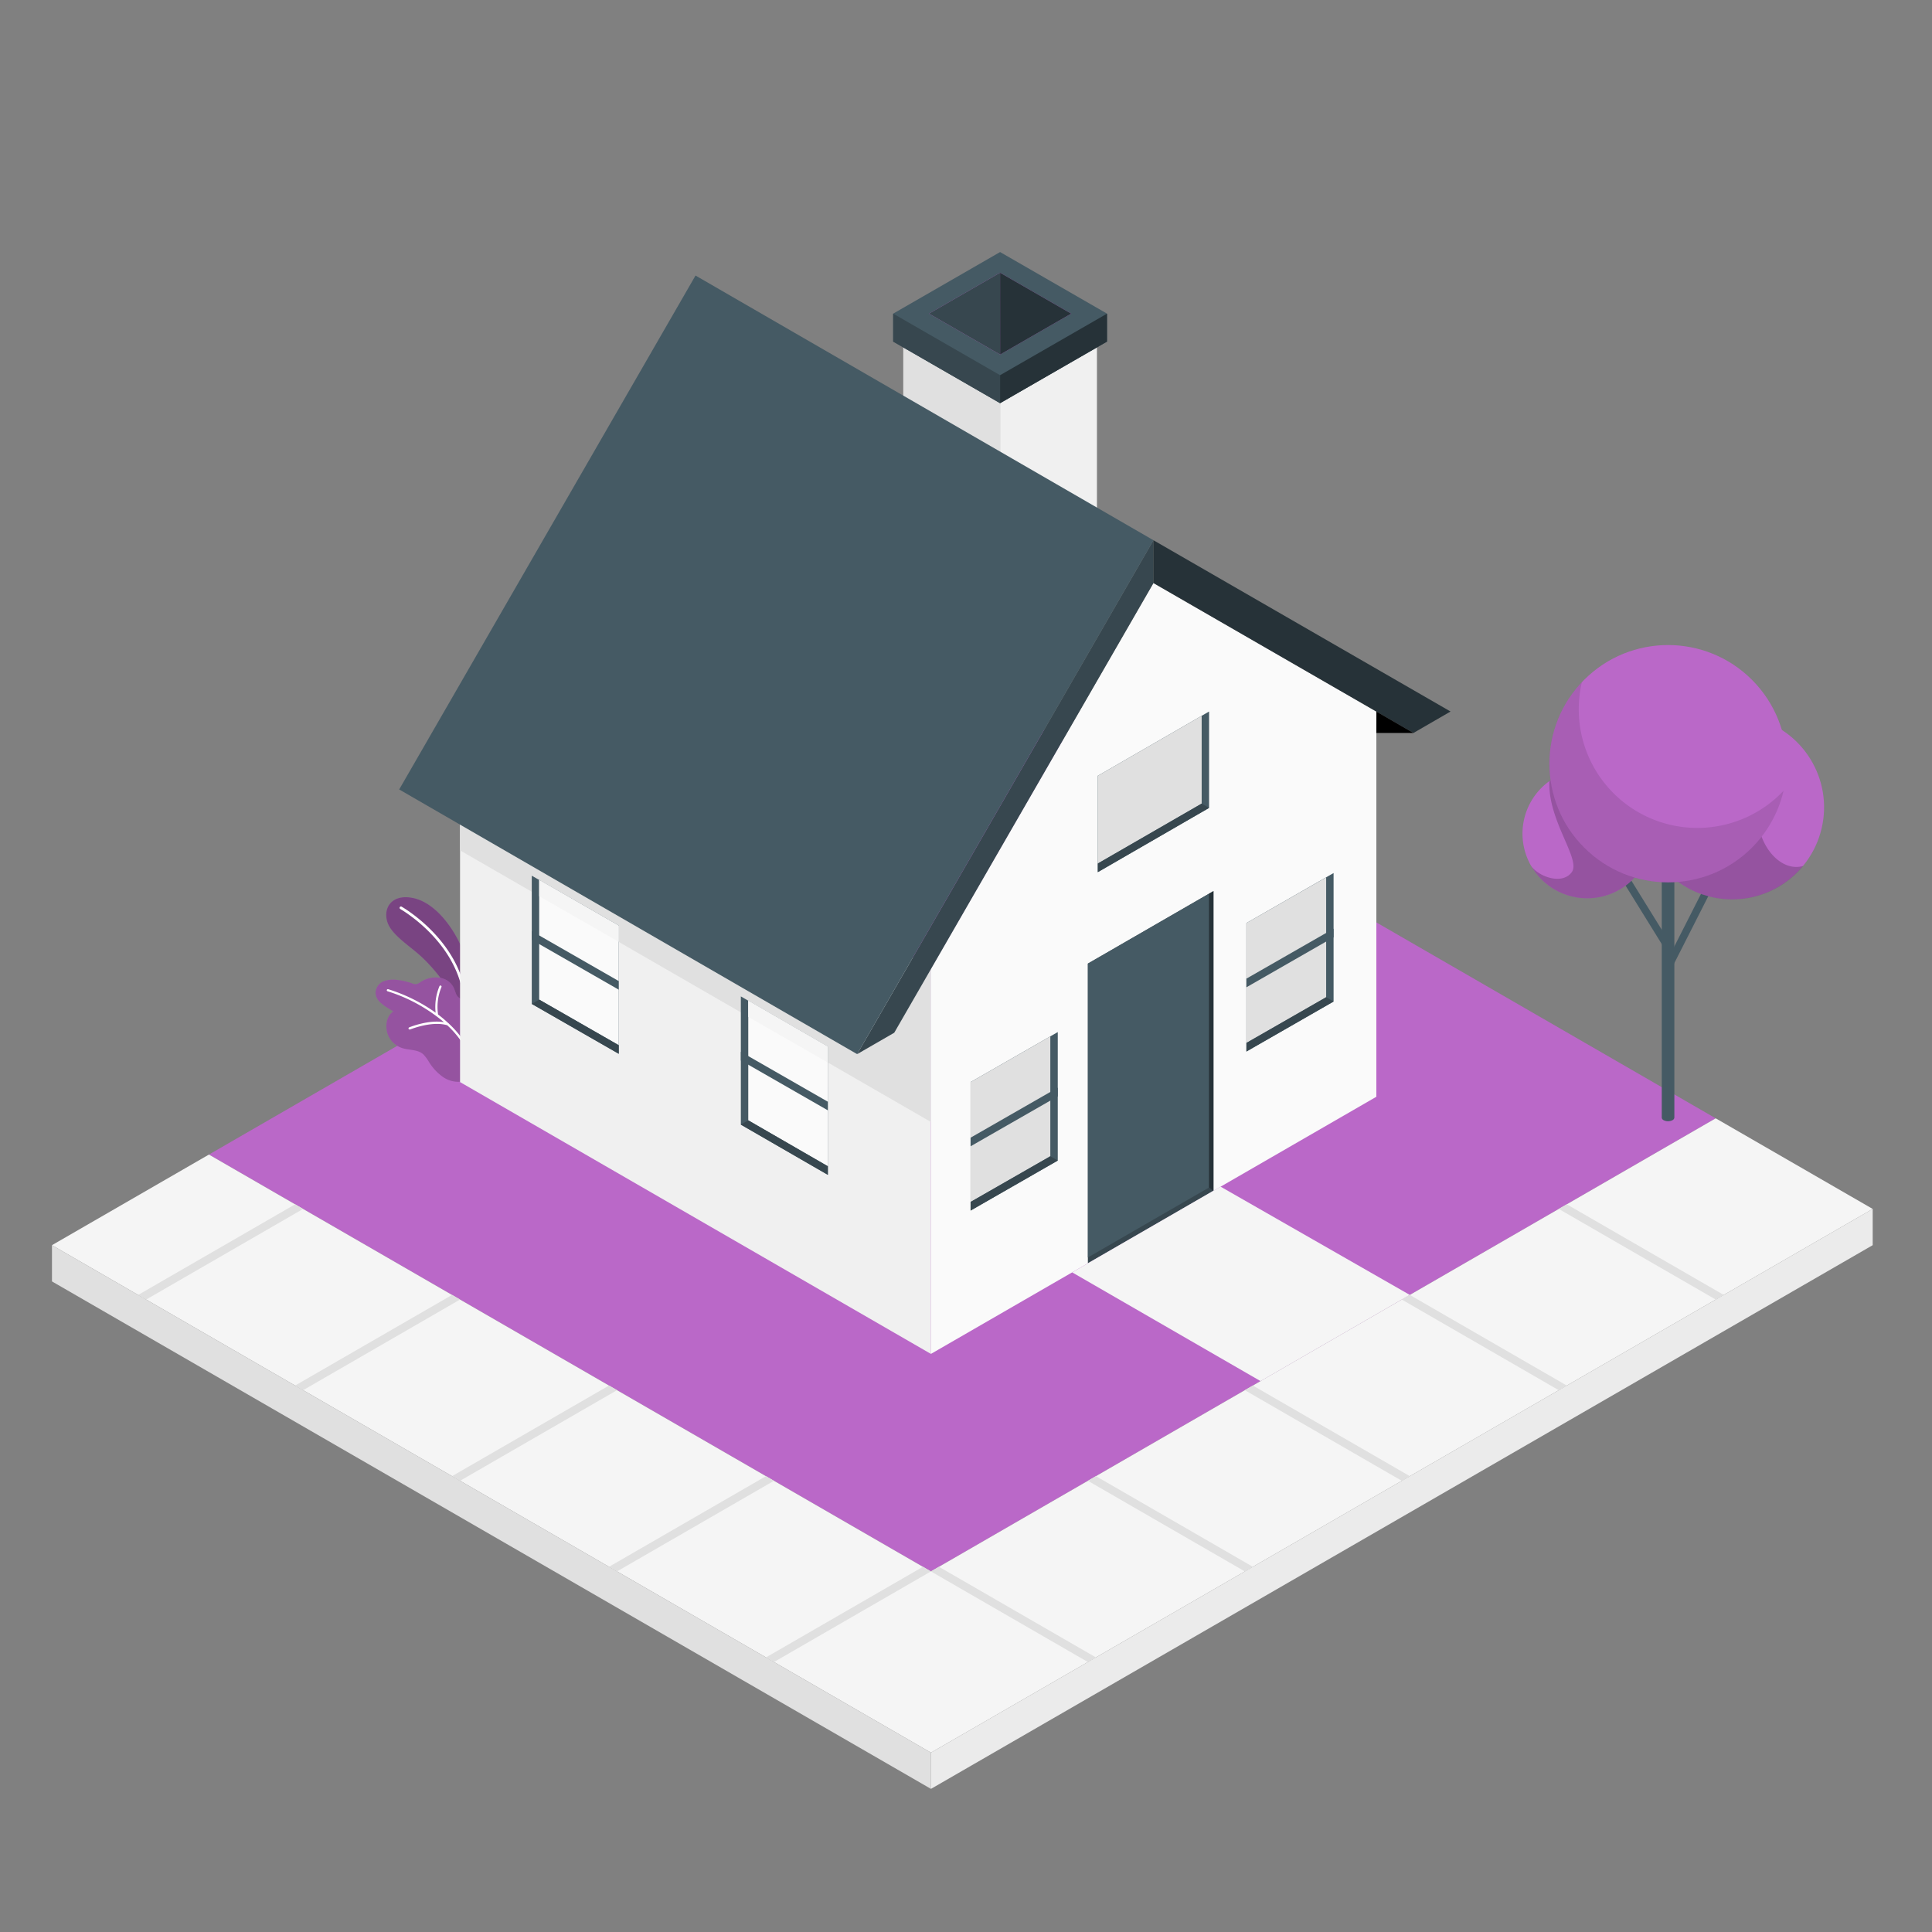 <svg xmlns="http://www.w3.org/2000/svg" viewBox="0 0 500 500"><rect x="0" y="0" width="500" height="500" fill="#808080" stroke="none"/><g id="freepik--House--inject-574"><polygon id="freepik--Grass--inject-574" points="54.07 298.8 240.92 406.68 444.02 289.42 257.17 181.54 54.07 298.8" style="fill:#BA68C8"></polygon><g id="freepik--Plants--inject-574"><path d="M122.6,257.81a41.52,41.52,0,0,0-2.84-11.93c-2.51-6.14-7.32-12.32-12.84-13.47s-7.84,2.56-6.67,6.21c1,3.13,5.12,5.73,8.24,8.46s9,9.33,10.59,15.72l3.11.33Z" style="fill:#BA68C8"></path><g style="opacity:0.35"><path d="M122.6,257.81a41.52,41.52,0,0,0-2.84-11.93c-2.51-6.14-7.32-12.32-12.84-13.47s-7.84,2.56-6.67,6.21c1,3.13,5.12,5.73,8.24,8.46s9,9.33,10.59,15.72l3.11.33Z"></path></g><path d="M120.48,260.69a.34.34,0,0,1-.34-.33c-.63-16.08-16.39-25-16.55-25.11a.35.35,0,0,1-.13-.47.35.35,0,0,1,.47-.14c.16.09,16.26,9.23,16.9,25.69a.34.34,0,0,1-.33.36Z" style="fill:#fff"></path><path d="M121.19,279l0,.08a2.66,2.66,0,0,1-1.74.85,7.05,7.05,0,0,1-4.88-1.26,13.32,13.32,0,0,1-3.5-3.75,11,11,0,0,0-1.46-2c-1.22-1.19-3.21-1.15-4.79-1.49a6,6,0,0,1-4.53-3.91c-.6-2-.37-4.46,1.5-5.76l-1.6-1a10.31,10.31,0,0,1-2-1.56,3.48,3.48,0,0,1-1-2.29A3.39,3.39,0,0,1,99.15,254a7.14,7.14,0,0,1,3.73-.39,17.13,17.13,0,0,1,3.73.87,2.67,2.67,0,0,0,1,.23,2.74,2.74,0,0,0,1.27-.59c2.72-1.81,7.16-1.69,8.64,1.7.21.5.34,1,.57,1.53.86,1.82,3.24,1.27,4.78,2.12a3.88,3.88,0,0,1,1.8,2.78,17,17,0,0,1-.51,5.66c-.32,1.74-.75,3.45-1.23,5.15-.39,1.4-.82,2.78-1.28,4.16A8.67,8.67,0,0,1,121.19,279Z" style="fill:#BA68C8"></path><g style="opacity:0.2"><path d="M121.19,279l0,.08a2.66,2.66,0,0,1-1.74.85,7.05,7.05,0,0,1-4.88-1.26,13.32,13.32,0,0,1-3.5-3.75,11,11,0,0,0-1.46-2c-1.22-1.19-3.21-1.15-4.79-1.49a6,6,0,0,1-4.53-3.91c-.6-2-.37-4.46,1.5-5.76l-1.6-1a10.31,10.31,0,0,1-2-1.56,3.48,3.48,0,0,1-1-2.29A3.39,3.39,0,0,1,99.15,254a7.14,7.14,0,0,1,3.73-.39,17.13,17.13,0,0,1,3.73.87,2.67,2.67,0,0,0,1,.23,2.74,2.74,0,0,0,1.27-.59c2.72-1.81,7.16-1.69,8.64,1.7.21.5.34,1,.57,1.53.86,1.82,3.24,1.27,4.78,2.12a3.88,3.88,0,0,1,1.8,2.78,17,17,0,0,1-.51,5.66c-.32,1.74-.75,3.45-1.23,5.15-.39,1.4-.82,2.78-1.28,4.16A8.67,8.67,0,0,1,121.19,279Z"></path></g><path d="M122.71,274.71a25,25,0,0,0-6.54-9.79.29.29,0,0,0-.15-.14,34,34,0,0,0-2.65-2.23,13.39,13.39,0,0,1,.88-7.1.28.28,0,0,0-.14-.37.27.27,0,0,0-.37.13,13.88,13.88,0,0,0-1,6.87A43.18,43.18,0,0,0,100.45,256a.29.29,0,0,0-.34.2.28.28,0,0,0,.19.34,41.86,41.86,0,0,1,14.59,8c-4-.69-8.79,1.26-9,1.35a.29.29,0,0,0-.15.37.28.28,0,0,0,.26.17l.11,0c.05,0,5.66-2.31,9.64-1.09a24.5,24.5,0,0,1,6.44,9.61.28.28,0,0,0,.27.19.15.15,0,0,0,.09,0A.28.28,0,0,0,122.71,274.71Z" style="fill:#fff"></path></g><g id="freepik--house--inject-574"><polygon points="233.76 89.86 258.82 104.34 258.82 133.28 233.76 118.81 233.76 89.86" style="fill:#e0e0e0"></polygon><polygon points="258.82 104.34 283.89 89.86 283.89 147.75 258.82 133.28 258.82 104.34" style="fill:#f0f0f0"></polygon><polygon points="258.82 65.23 231.15 81.17 231.15 88.41 258.82 104.34 286.5 88.41 286.5 81.17 258.82 65.23" style="fill:#455a64"></polygon><polygon points="231.15 88.41 258.82 104.34 258.82 97.1 231.15 81.17 231.15 88.41" style="fill:#37474f"></polygon><polygon points="286.5 88.41 258.82 104.34 258.82 97.1 286.5 81.17 286.5 88.41" style="fill:#263238"></polygon><polygon points="240.43 81.17 258.82 70.58 277.22 81.17 258.83 91.76 240.43 81.17" style="fill:#BA68C8"></polygon><polygon points="258.82 70.58 258.83 91.76 240.43 81.17 258.82 70.58" style="fill:#37474f"></polygon><polygon points="258.82 70.58 277.22 81.17 258.83 91.76 258.82 70.58" style="fill:#263238"></polygon><polygon points="119.06 280.04 119.06 180.29 240.92 250.64 240.92 350.39 119.06 280.04" style="fill:#f0f0f0"></polygon><polygon points="119.06 180.29 240.92 250.64 240.92 290.37 119.06 220.08 119.06 180.29" style="fill:#e0e0e0"></polygon><polygon points="356.2 283.84 356.2 184.14 298.51 150.89 240.92 250.64 240.92 350.39 356.2 283.84" style="fill:#fafafa"></polygon><polygon points="231.43 267.27 298.51 150.89 298.51 139.81 221.83 272.81 231.43 267.27" style="fill:#37474f"></polygon><polygon points="180 71.31 298.51 139.81 221.83 272.81 103.31 204.31 180 71.31" style="fill:#455a64"></polygon><polygon points="298.51 150.89 365.8 189.69 375.4 184.14 298.51 139.81 298.51 150.89" style="fill:#263238"></polygon><polygon points="322.57 238.88 345.13 225.94 345.13 259.19 322.57 272.13 322.57 238.88" style="fill:#455a64"></polygon><polygon points="343.21 258.08 343.21 227.06 322.57 238.88 322.57 269.91 343.21 258.08" style="fill:#e0e0e0"></polygon><polygon points="345.13 259.19 343.21 258.08 322.57 269.91 322.57 272.13 345.13 259.19" style="fill:#37474f"></polygon><polygon points="322.57 255.51 345.13 242.57 345.13 240.34 322.57 253.27 322.57 255.51" style="fill:#455a64"></polygon><polygon points="251.19 280.04 273.75 267.1 273.75 300.35 251.19 313.29 251.19 280.04" style="fill:#455a64"></polygon><polygon points="271.82 299.24 271.82 268.21 251.19 280.04 251.19 311.06 271.82 299.24" style="fill:#e0e0e0"></polygon><polygon points="273.75 300.35 271.82 299.24 251.19 311.06 251.19 313.29 273.75 300.35" style="fill:#37474f"></polygon><polygon points="251.19 296.66 273.75 283.73 273.75 281.49 251.19 294.43 251.19 296.66" style="fill:#455a64"></polygon><polygon points="284.11 200.77 312.91 184.14 312.91 209.08 284.11 225.71 284.11 200.77" style="fill:#455a64"></polygon><polygon points="310.99 207.97 310.99 185.25 284.11 200.77 284.11 223.48 310.99 207.97" style="fill:#e0e0e0"></polygon><polygon points="312.91 209.08 310.99 207.97 284.11 223.48 284.11 225.71 312.91 209.08" style="fill:#37474f"></polygon><polygon points="365.8 189.69 356.2 189.69 356.21 184.15 365.8 189.69"></polygon><polygon points="281.54 326.94 281.54 249.38 314.04 230.62 314.04 308.18 281.54 326.94" style="fill:#37474f"></polygon><polygon points="312.91 307.32 312.91 231.27 281.54 249.38 281.54 325.43 312.91 307.32" style="fill:#455a64"></polygon><polygon points="314.04 230.62 312.91 231.27 312.91 307.32 314.04 308.18 314.04 230.62" style="fill:#263238"></polygon><polygon points="214.24 270.87 191.73 257.87 191.73 291.05 214.25 304.05 214.24 270.87" style="fill:#455a64"></polygon><polygon points="193.65 289.94 193.65 258.98 214.24 270.87 214.25 301.83 193.65 289.94" style="fill:#fafafa"></polygon><polygon points="191.73 291.05 193.65 289.94 214.25 301.83 214.25 304.05 191.73 291.05" style="fill:#37474f"></polygon><polygon points="214.24 287.35 191.73 274.44 191.73 272.21 214.24 285.12 214.24 287.35" style="fill:#455a64"></polygon><polygon points="193.65 258.98 214.24 270.87 214.24 274.98 193.65 263.17 193.65 258.98" style="fill:#f5f5f5"></polygon><polygon points="160.13 239.54 137.62 226.63 137.62 259.81 160.13 272.72 160.13 239.54" style="fill:#455a64"></polygon><polygon points="139.54 258.7 139.54 227.74 160.13 239.54 160.13 270.5 139.54 258.7" style="fill:#fafafa"></polygon><polygon points="139.54 227.74 160.13 239.63 160.13 243.74 139.54 231.93 139.54 227.74" style="fill:#f5f5f5"></polygon><polygon points="137.62 259.81 139.54 258.7 160.13 270.5 160.13 272.72 137.62 259.81" style="fill:#37474f"></polygon><polygon points="160.13 256.13 137.62 243.22 137.62 240.99 160.13 253.9 160.13 256.13" style="fill:#455a64"></polygon></g><g id="freepik--Tree--inject-574"><rect x="425.16" y="238.75" width="23.86" height="1.95" transform="translate(25.48 520.96) rotate(-63.09)" style="fill:#455a64"></rect><rect x="425.04" y="225.95" width="1.95" height="20.01" transform="translate(-60.41 259.54) rotate(-31.76)" style="fill:#455a64"></rect><path d="M433.32,224.91v64.32a.83.83,0,0,1-.48.67,2.52,2.52,0,0,1-2.3,0,.83.83,0,0,1-.48-.67V224.91Z" style="fill:#455a64"></path><circle cx="448.28" cy="208.95" r="23.81" transform="translate(141.92 597.23) rotate(-76.72)" style="fill:#BA68C8"></circle><path d="M455.74,202.86c3.07-9.67,6.35-13.45,4.27-14.63a23.81,23.81,0,1,0,6.64,35.88C459.59,226.17,451.76,215.41,455.74,202.86Z" style="opacity:0.2"></path><path d="M427.5,215.69A16.74,16.74,0,1,1,410.76,199,16.74,16.74,0,0,1,427.5,215.69Z" style="fill:#BA68C8"></path><path d="M410.76,199a16.63,16.63,0,0,0-9.78,3.16c-.46,10.22,8.22,20.19,5.8,23.54s-8.41,1.29-10.49-1.55A16.74,16.74,0,1,0,410.76,199Z" style="opacity:0.2"></path><circle cx="431.69" cy="197.65" r="30.71" transform="translate(-13.32 363.14) rotate(-45)" style="fill:#BA68C8"></circle><path d="M461.58,204.66a30.71,30.71,0,1,1-45-33.74,31,31,0,0,0-7.19,5.63,31.13,31.13,0,0,0-.81,7,30.69,30.69,0,0,0,53,21.1Z" style="opacity:0.1"></path></g><g id="freepik--Sidewalk--inject-574"><polygon points="277.48 329.29 326.23 357.43 364.85 335.12 315.88 307.1 277.48 329.29" style="fill:#f5f5f5"></polygon><polygon points="444.02 289.42 484.65 312.87 240.93 453.58 13.45 322.25 54.07 298.8 240.92 406.68 444.02 289.42" style="fill:#f5f5f5"></polygon><polygon points="484.65 312.87 484.65 322.25 240.93 462.96 240.93 453.58 484.65 312.87" style="fill:#ebebeb"></polygon><polygon points="240.93 453.58 13.45 322.25 13.45 331.63 240.93 462.96 240.93 453.58" style="fill:#e0e0e0"></polygon><polygon points="240.92 406.68 281.54 430.13 283.61 428.93 242.99 405.48 240.92 406.68" style="fill:#e0e0e0"></polygon><polygon points="281.54 383.23 322.16 406.68 324.23 405.48 283.61 382.02 281.54 383.23" style="fill:#e0e0e0"></polygon><polygon points="322.16 359.78 362.78 383.23 364.85 382.02 324.23 358.57 322.16 359.78" style="fill:#e0e0e0"></polygon><polygon points="362.78 336.32 403.4 359.78 405.47 358.57 364.85 335.12 362.78 336.32" style="fill:#e0e0e0"></polygon><polygon points="403.4 312.87 444.02 336.32 446.09 335.12 405.47 311.67 403.4 312.87" style="fill:#e0e0e0"></polygon><polygon points="200.3 383.23 159.68 406.68 157.62 405.48 198.24 382.02 200.3 383.23" style="fill:#e0e0e0"></polygon><polygon points="159.68 359.78 119.06 383.23 117 382.02 157.62 358.57 159.68 359.78" style="fill:#e0e0e0"></polygon><polygon points="119.06 336.32 78.44 359.78 76.38 358.57 117 335.12 119.06 336.32" style="fill:#e0e0e0"></polygon><polygon points="78.44 312.87 37.83 336.32 35.76 335.12 76.38 311.67 78.44 312.87" style="fill:#e0e0e0"></polygon><polygon points="240.92 406.68 200.3 430.13 198.24 428.93 238.86 405.48 240.92 406.68" style="fill:#e0e0e0"></polygon></g></g></svg>